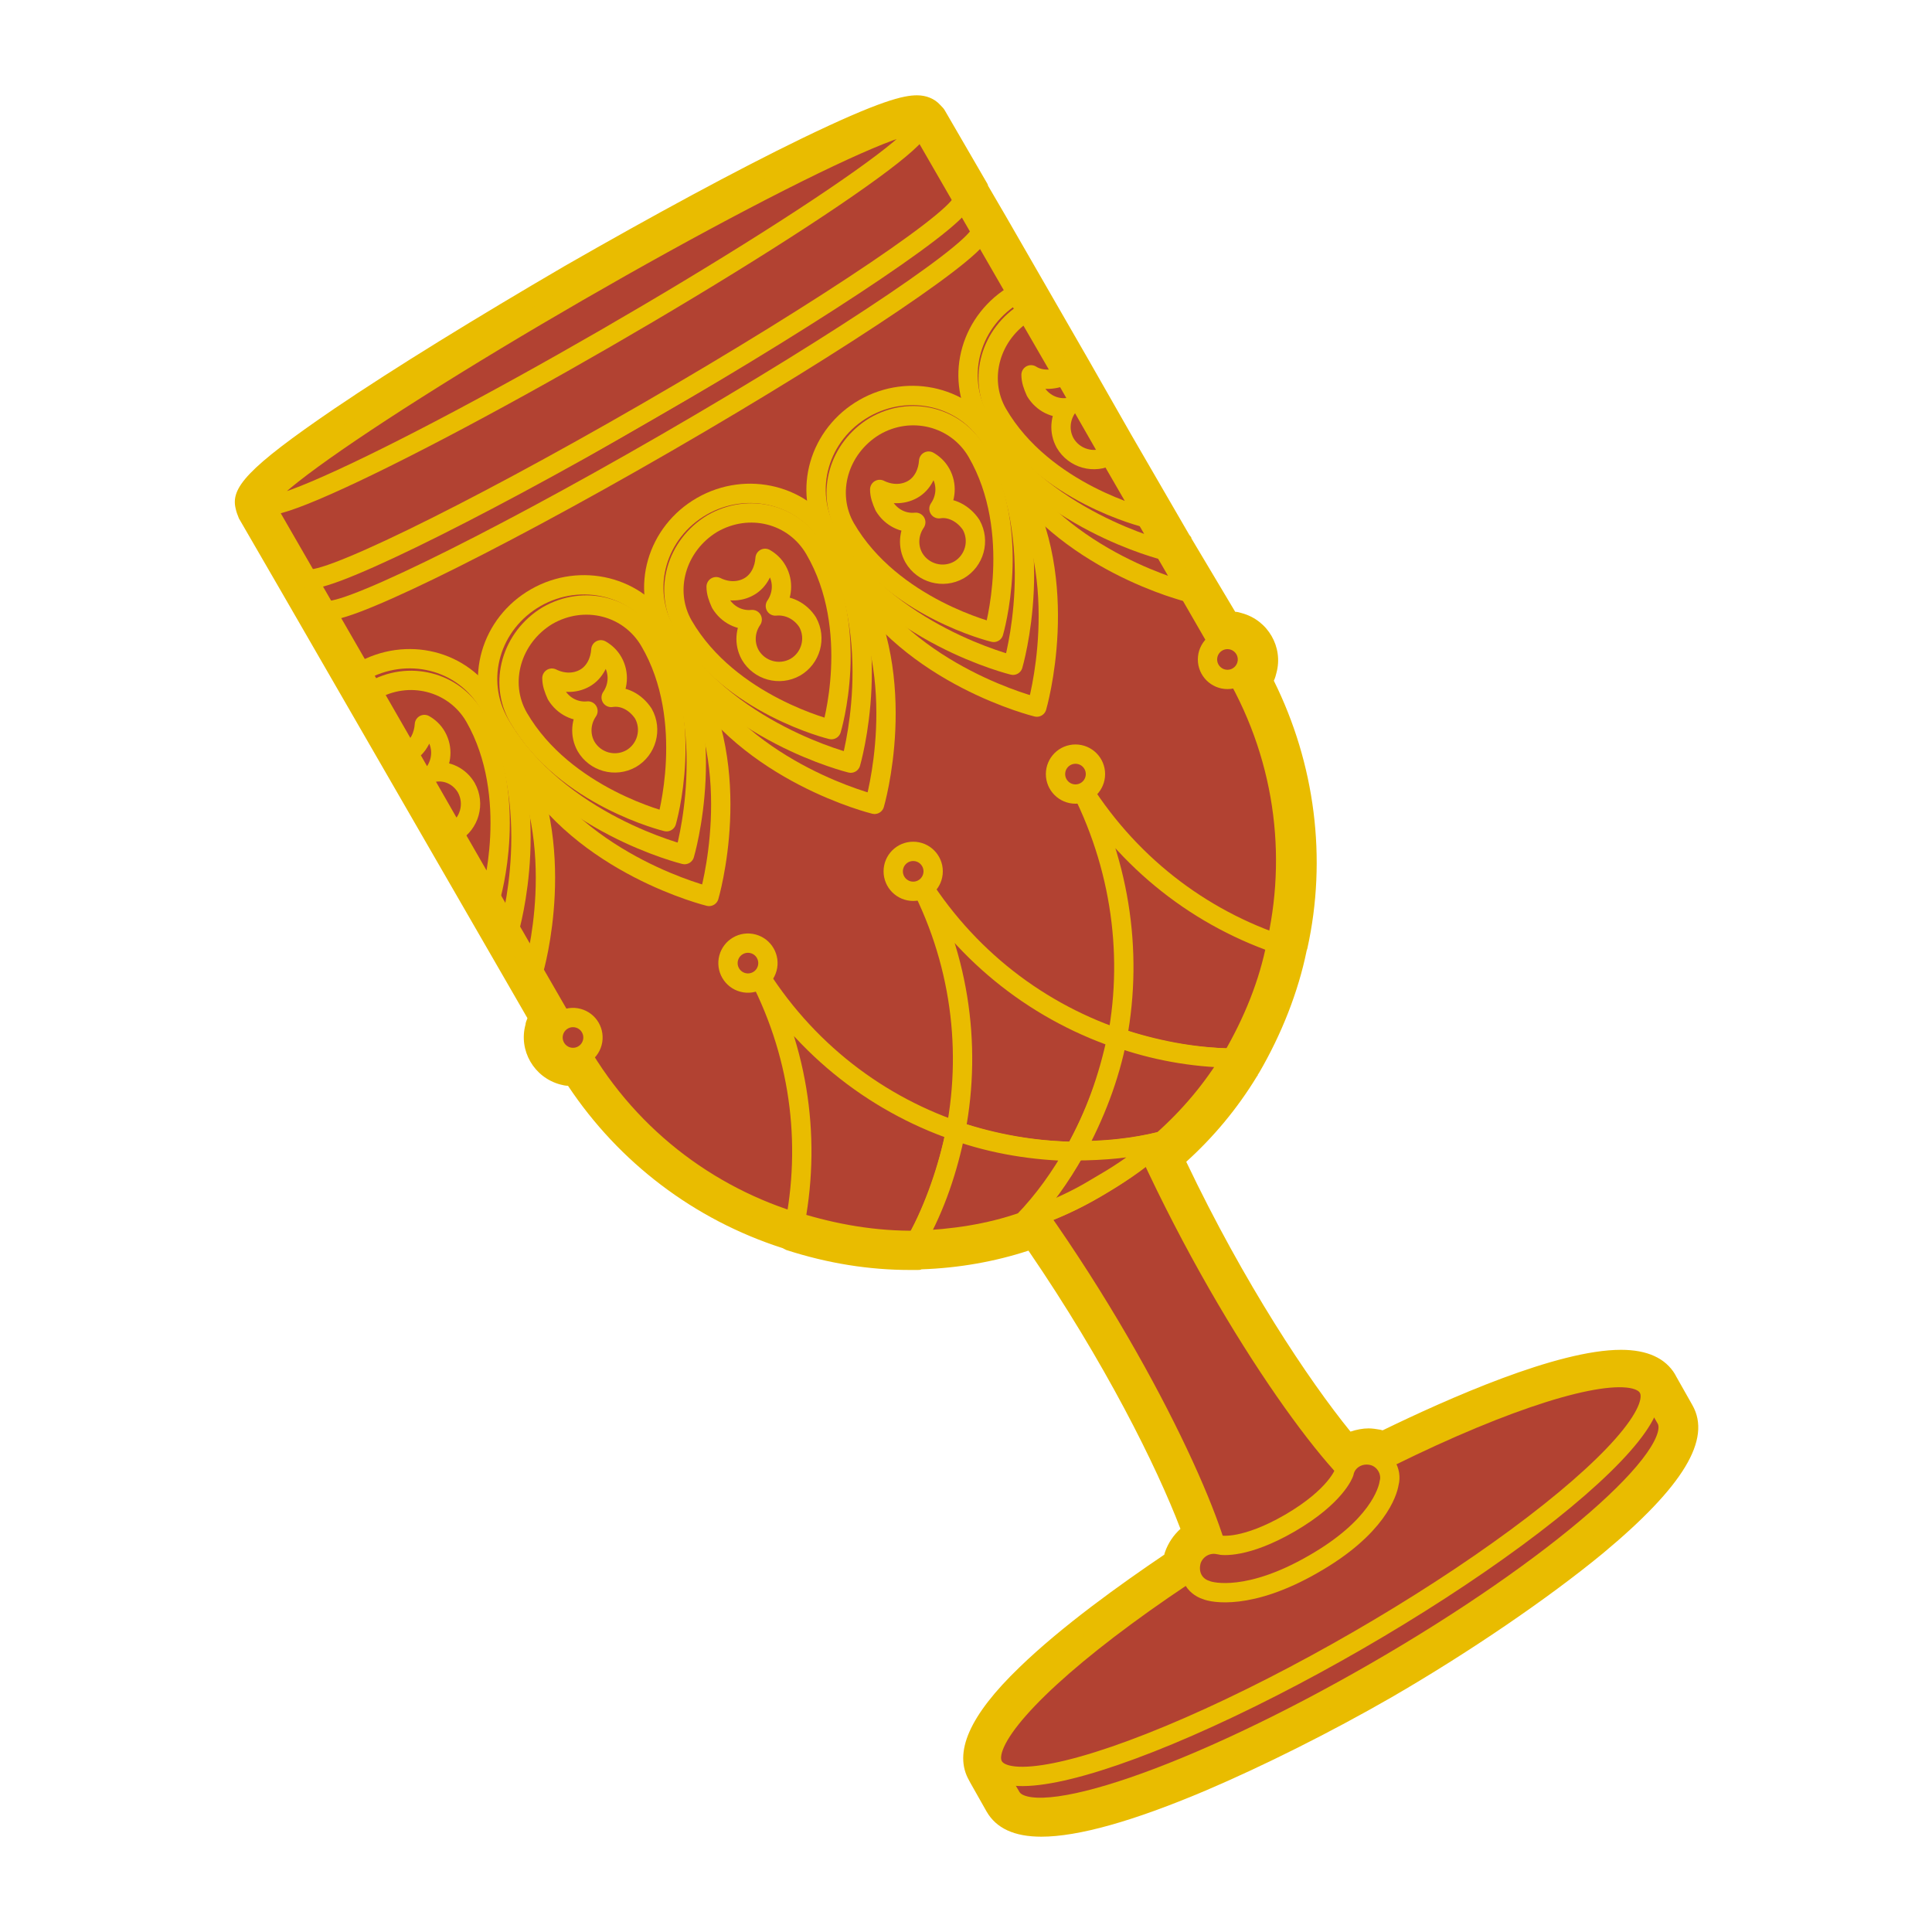 <?xml version="1.0" encoding="utf-8"?>
<!-- Generator: Adobe Illustrator 26.3.1, SVG Export Plug-In . SVG Version: 6.00 Build 0)  -->
<svg version="1.1" id="레이어_1" xmlns="http://www.w3.org/2000/svg" xmlns:xlink="http://www.w3.org/1999/xlink" x="0px"
	 y="0px" viewBox="0 0 300 300" style="enable-background:new 0 0 300 300;" xml:space="preserve">
<style type="text/css">
	.st0{fill:#E9BC00;}
	.st1{fill:#B24232;stroke:#E9BC00;stroke-width:3;stroke-linecap:round;stroke-linejoin:round;stroke-miterlimit:10;}
	.st2{fill:#B24232;stroke:#E9BC00;stroke-width:3;stroke-linecap:round;stroke-linejoin:round;stroke-miterlimit:10;}
	.st3{fill:#B24232;stroke:#E9BC00;stroke-width:3;stroke-miterlimit:10;}
</style>
<g>
	<path class="st0" d="M161.6,283.7c-3.6,0-6-1-7.2-3.1l-2.7-4.6c0-0.1-0.1-0.1-0.1-0.2c-4.5-7.8,13.9-22.4,30.3-33.4
		c0.1-0.3,0.1-0.6,0.2-0.8c0.5-1.5,1.5-2.7,2.8-3.6c-3.6-9.8-12-27-24.8-45.5c-0.1,0.1-0.2,0.1-0.3,0.1c-5.3,1.8-11,2.8-17,3
		c-0.1,0-0.3,0-0.4,0.1c-0.4,0-0.8,0-1.1,0c-6.1,0-12.4-1-18.7-3c-0.2-0.1-0.4-0.2-0.5-0.2c-13.6-4.3-25.3-13.3-33.1-25.3
		c0,0,0,0-0.1,0c-0.5,0-1.1-0.1-1.6-0.2c-3.2-0.9-5.2-4.2-4.3-7.5c0.1-0.5,0.3-1,0.6-1.4L38.4,79.8c-0.2-0.3-0.3-0.7-0.4-1
		c-0.5-2.1,0.4-4.3,14.8-14.1c9.3-6.3,21.9-14.1,35.5-21.9c13.6-7.9,26.7-14.9,36.8-19.8c12-5.8,15.4-6.6,17.2-6.6
		c1.1,0,1.9,0.3,2.5,1c0.2,0.2,0.4,0.4,0.5,0.7l9.3,16.2l0,0l0.1,0.1l35.8,62c0,0,0,0,0,0c0.5,0,1,0.1,1.5,0.2
		c3.2,0.9,5.2,4.2,4.3,7.5c-0.1,0.5-0.4,1.1-0.7,1.5c6.6,12.8,8.5,27.5,5.4,41.5l0,0.1c-1.3,6.4-3.8,12.8-7.3,18.7l-0.1,0.2
		c-3.2,5.3-6.9,9.7-11.4,13.6c-0.1,0.1-0.2,0.2-0.3,0.2c9.6,20.3,20.2,36.1,26.9,44.2c1-0.5,2.1-0.8,3.2-0.8c0.5,0,1,0.1,1.5,0.2
		c0.3,0.1,0.5,0.1,0.8,0.2c9.8-4.8,27.1-12.6,36.8-12.6c3.6,0,6,1,7.1,3.1l0.1,0.1l0,0.1l2.7,4.6c7.1,12.4-44,42.1-46.2,43.4
		C201.3,270.2,174.5,283.7,161.6,283.7z"/>
	<path class="st0" d="M142.4,17.8c0.8,0,1.2,0.2,1.4,0.5c0.1,0.1,0.2,0.2,0.3,0.4l6.6,11.4c0,0,0,0,0,0c0,0,0,0,0,0.1l2.8,4.8
		c0,0,0,0,0,0c0,0,0,0,0,0l12.9,22.4c0,0,0,0,0,0l6.6,11.4l9.1,15.7l0.1,0.2c0,0,0,0,0,0l7.6,13.1c0.3,0,0.6-0.1,0.8-0.1
		c0.4,0,0.8,0,1.1,0.1h0c2.4,0.7,3.9,3.2,3.3,5.6c-0.2,0.7-0.5,1.3-1,1.8c6.8,12.8,8.8,27.4,5.6,41.5c0,0,0,0,0,0
		c-1.2,6.2-3.7,12.5-7.1,18.3c0,0,0,0,0,0c0,0,0,0,0,0c-3.2,5.1-6.8,9.5-11.1,13.3c-0.1,0.1-0.3,0.2-0.4,0.2
		c-0.2,0.2-0.5,0.5-0.8,0.7c10.2,21.8,21.8,38.8,28.5,46.6c0.2-0.2,0.5-0.4,0.8-0.6c0.8-0.5,1.7-0.7,2.7-0.7c0.4,0,0.8,0,1.1,0.1
		c0.4,0.1,0.8,0.2,1.2,0.4c13.9-6.9,28.6-12.7,36.8-12.7c2.8,0,4.9,0.7,5.8,2.3c0,0,0,0.1,0,0.1l2.7,4.7
		c4.8,8.2-24.7,29.2-45.6,41.3c-16.8,9.7-41.2,21.2-52.7,21.2c-2.9,0-4.9-0.7-5.9-2.4l-2.7-4.7c0,0,0-0.1-0.1-0.1
		c-3.6-6.3,13-20.2,30.4-31.8c0-0.4,0.1-0.8,0.2-1.2c0.5-1.6,1.8-2.7,3.2-3.3c-3.4-9.7-12.3-28.3-26.1-48.1
		c-0.3,0.1-0.6,0.2-0.9,0.3c-0.1,0.1-0.3,0.2-0.4,0.2c-5.2,1.7-10.8,2.7-16.7,3c-0.1,0-0.2,0-0.3,0c-0.4,0-0.7,0-1.1,0
		c-6,0-12.1-1-18.3-3c-0.1,0-0.2-0.1-0.3-0.2c-13.2-4.2-25.1-12.9-32.9-25.5c-0.3,0.1-0.6,0.1-0.8,0.1c-0.4,0-0.8-0.1-1.2-0.2
		c-2.4-0.7-3.9-3.2-3.3-5.6c0.2-0.7,0.5-1.2,0.9-1.8L46.3,90.4c0,0,0,0,0,0c0,0,0,0,0,0L39.7,79c-0.1-0.2-0.2-0.4-0.2-0.6
		c-0.4-1.3,1-3.6,14.2-12.5c9.2-6.2,21.8-14,35.4-21.9c13.6-7.9,26.6-14.9,36.7-19.7C136.2,19.2,140.5,17.8,142.4,17.8 M142.4,14.8
		L142.4,14.8c-2.1,0-5.7,0.8-17.9,6.7c-10.1,4.9-23.2,12-36.8,19.8C74,49.3,61.3,57.1,52,63.4C38.2,72.8,35.8,75.8,36.6,79
		c0.1,0.5,0.3,1,0.5,1.5l6.6,11.4l38.2,66.2c-0.1,0.3-0.3,0.7-0.3,1c-1.1,4,1.3,8.2,5.4,9.3c0.4,0.1,0.8,0.2,1.2,0.2
		c7.9,11.9,19.6,20.8,33.3,25.2c0.2,0.1,0.4,0.2,0.6,0.3c6.5,2.1,12.9,3.1,19.2,3.1c0.4,0,0.8,0,1.2,0c0.2,0,0.4,0,0.6-0.1
		c5.8-0.2,11.4-1.2,16.6-2.9c11.9,17.4,19.9,33.5,23.6,43.2c-1.1,1-1.9,2.2-2.4,3.6c0,0.1-0.1,0.2-0.1,0.4
		c-6.8,4.6-15.9,11.1-22.5,17.5c-7.8,7.5-10.3,13.3-7.8,17.6c0,0.1,0.1,0.1,0.1,0.2l2.6,4.6c1.5,2.6,4.3,3.9,8.5,3.9
		c5.7,0,14.3-2.4,25.6-7.2c8.9-3.8,19.3-9,28.7-14.4c12.1-7,24.4-15.4,32.9-22.4c12.5-10.4,16.9-17.7,13.9-23l-2.6-4.6
		c0-0.1-0.1-0.1-0.1-0.2c-1.5-2.5-4.3-3.8-8.4-3.8c-9.9,0-26.9,7.6-37,12.5c-0.1,0-0.3-0.1-0.4-0.1c-0.6-0.1-1.2-0.2-1.8-0.2
		c-0.9,0-1.9,0.2-2.8,0.5c-6.5-8-16.5-23-25.5-41.9c4.2-3.8,7.9-8.2,11-13.3l0,0l0.1-0.1c0,0,0,0,0-0.1l0.2-0.3l0,0
		c3.5-6,6.1-12.6,7.4-19l0.1-0.3c3.1-14,1.2-28.7-5.2-41.6c0.2-0.4,0.3-0.8,0.4-1.2c1.1-4-1.3-8.2-5.4-9.3c-0.3-0.1-0.7-0.2-1-0.2
		L185,83.6l0-0.1l-0.2-0.3l-0.1-0.1l-9.1-15.7L169.1,56l-12.9-22.4l-2.8-4.8l0-0.1l-0.1-0.2l0,0l-6.5-11.2c-0.2-0.4-0.5-0.7-0.8-1
		C145.1,15.3,143.8,14.8,142.4,14.8L142.4,14.8z"/>
</g>
<g>
	<path class="st1" d="M154.2,274.2l2.8,4.8c3.2,5.5,28.5-3.2,56.6-19.4s48.3-33.8,45.1-39.3l-2.8-4.8"/>
	<ellipse transform="matrix(0.866 -0.5 0.5 0.866 -94.965 135.344)" class="st2" cx="205.1" cy="244.9" rx="58.7" ry="11.4"/>
	<path class="st1" d="M169.7,183.6l-8.6,4.9c19,26.9,29.7,53,28.6,57.1l11.9-6.9l0,0l11.9-6.9c-4.2-1.1-21.4-23.3-35.2-53.3
		C178.3,178.6,169.7,183.6,169.7,183.6L169.7,183.6z"/>
	<path class="st1" d="M170.2,184.5L170.2,184.5c-28,16.2-64,6.7-80.3-21.5L41,78.2l101.8-58.8l48.9,84.8
		C208,132.4,198.4,168.2,170.2,184.5z"/>
	<ellipse transform="matrix(0.866 -0.5 0.5 0.866 -12.143 52.528)" class="st2" cx="91.9" cy="48.9" rx="58.7" ry="4.2"/>
	<path class="st1" d="M149.4,30.9c1.1,2-20.6,16.7-48.8,33s-51.8,27.7-53,25.8"/>
	<path class="st1" d="M152.2,35.8c1.1,2-20.6,16.7-48.8,33s-51.8,27.7-53,25.8"/>
	<path class="st1" d="M110.1,139.2c0,0-19.7-4.8-28.7-20.3c-4-6.9-1.4-15.6,5.6-19.6c7-4,15.9-1.8,19.8,5
		C115.9,119.6,110.1,139.2,110.1,139.2z"/>
	<path class="st1" d="M135.8,124.9c0,0-19.7-4.8-28.7-20.3c-4-6.9-1.4-15.6,5.6-19.6s15.9-1.8,19.8,5
		C141.5,105.5,135.8,124.9,135.8,124.9z"/>
	<path class="st1" d="M184.6,92c0,0-19.7-4.8-28.7-20.3c-4-6.9-1.4-15.6,5.6-19.6L184.6,92z"/>
	<path class="st1" d="M82.9,150.6c0,0,5.7-19.5-3.2-35c-4-6.9-12.8-9-19.8-5L82.9,150.6z"/>
	<path class="st1" d="M161,109.8c0,0-19.7-4.8-28.7-20.3c-4-6.9-1.4-15.6,5.6-19.6c7-4,15.9-1.8,19.8,5
		C166.7,90.3,161,109.8,161,109.8z"/>
	<path class="st1" d="M106.3,132.7c0,0-19.7-4.8-28.7-20.3c-4-6.9-1.4-15.6,5.6-19.6c7-4,15.9-1.8,19.8,5
		C112.1,113.2,106.3,132.7,106.3,132.7z"/>
	<path class="st1" d="M103.5,127.6c0,0-15.8-3.8-23-16.2C77.4,106,79.4,99,85,95.6c5.7-3.3,12.7-1.5,15.9,4
		C108.1,111.9,103.5,127.6,103.5,127.6z"/>
	<path class="st1" d="M132.1,118.5c0,0-19.7-4.8-28.7-20.3c-4-6.9-1.4-15.6,5.6-19.6c7-4,15.9-1.8,19.8,5
		C137.8,99,132.1,118.5,132.1,118.5z"/>
	<path class="st1" d="M180.9,85.5c0,0-19.7-4.8-28.7-20.3c-4-6.9-1.4-15.6,5.6-19.6L180.9,85.5z"/>
	<path class="st1" d="M79.1,144.3c0,0,5.7-19.5-3.2-35c-4-6.9-12.8-9-19.8-5L79.1,144.3z"/>
	<path class="st1" d="M57.8,107.3c5.6-3.3,12.7-1.5,15.9,4c7.1,12.4,2.5,28,2.5,28L57.8,107.3z"/>
	<path class="st1" d="M129.1,113.3c0,0-15.8-3.8-23-16.2c-3.1-5.4-1.1-12.4,4.5-15.8c5.7-3.3,12.7-1.5,15.9,4
		C133.8,97.8,129.1,113.3,129.1,113.3z"/>
	<path class="st1" d="M177.9,80.4c0,0-15.8-3.8-23-16.2c-3.1-5.4-1.1-12.4,4.5-15.8L177.9,80.4z"/>
	<g>
		<path class="st1" d="M173.5,161.1c5.7,1.9,11.7,3.1,17.8,3.2c3.2-5.5,5.7-11.5,6.9-17.8c-12.9-4.5-24.2-13.5-31.6-26.4
			C173.9,133.2,176,147.7,173.5,161.1z"/>
		<path class="st1" d="M148.4,175.6c6,2,12.2,3.1,18.5,3.2c3.1-5.5,5.2-11.4,6.5-17.6c-13-4.5-24.4-13.5-31.9-26.5
			C148.9,147.6,151,162.1,148.4,175.6z"/>
		<path class="st1" d="M148.4,175.6c-13-4.5-24.4-13.5-31.9-26.5c7.4,12.9,9.5,27.1,7,40.6c6.1,1.9,12.4,3,18.9,2.9
			C145.2,187.2,147.2,181.4,148.4,175.6z"/>
		<path class="st1" d="M173.5,161.1c-1.2,6.2-3.5,12.1-6.5,17.6c4.5,0.1,9-0.4,13.4-1.5c4.3-3.8,7.9-8.1,10.8-12.9
			C185.1,164.2,179.1,163.1,173.5,161.1z"/>
		<path class="st1" d="M158.9,189.6c3.4-1.2,6.9-2.6,10.2-4.5l2.2-1.3c3.3-1.9,6.4-4.1,9-6.6c-4.4,1.1-9,1.5-13.4,1.5
			C164.7,182.6,162.1,186.3,158.9,189.6z"/>
		<path class="st1" d="M148.4,175.6c-1.2,5.9-3.1,11.7-6.1,17c5.5-0.2,11.2-1,16.6-2.9c3.2-3.3,5.8-7,8-10.9
			C160.6,178.7,154.3,177.7,148.4,175.6z"/>
	</g>
	<path class="st1" d="M94.9,108.3c1.1-1.6,1.3-3.7,0.3-5.5c-0.5-0.9-1.2-1.5-1.9-1.9c-0.1,1.7-0.9,3.5-2.5,4.4
		c-1.6,0.9-3.5,0.8-5.1,0c0,0.9,0.3,1.7,0.7,2.6c1.1,1.8,3,2.7,4.9,2.5c-1.1,1.6-1.3,3.7-0.3,5.5c1.4,2.4,4.5,3.3,7,1.9
		c2.4-1.4,3.3-4.5,1.9-7C98.7,109,96.8,108,94.9,108.3z"/>
	<path class="st1" d="M157.3,103.3c0,0-19.7-4.8-28.7-20.3c-4-6.9-1.4-15.6,5.6-19.6c7-4,15.9-1.8,19.8,5
		C163,83.9,157.3,103.3,157.3,103.3z"/>
	<path class="st1" d="M154.3,98.2c0,0-15.8-3.8-23-16.2c-3.1-5.4-1.1-12.4,4.5-15.8c5.6-3.3,12.7-1.5,15.9,4
		C158.9,82.6,154.3,98.2,154.3,98.2z"/>
	<path class="st1" d="M145.8,79c1.1-1.6,1.3-3.7,0.3-5.5c-0.5-0.9-1.2-1.5-1.9-1.9c-0.1,1.7-0.9,3.5-2.5,4.4s-3.5,0.8-5.1,0
		c0,0.9,0.3,1.7,0.7,2.6c1.1,1.8,3,2.7,4.9,2.5c-1.1,1.6-1.3,3.7-0.3,5.5c1.4,2.4,4.5,3.3,7,1.9c2.4-1.4,3.3-4.5,1.9-7
		C149.6,79.7,147.6,78.7,145.8,79z"/>
	<path class="st1" d="M120.4,94.1c1.1-1.6,1.3-3.7,0.3-5.5c-0.5-0.9-1.2-1.5-1.9-1.9c-0.1,1.7-0.9,3.5-2.5,4.4s-3.5,0.8-5.1,0
		c0,0.9,0.3,1.7,0.7,2.6c1.1,1.8,3,2.7,4.9,2.5c-1.1,1.6-1.3,3.7-0.3,5.5c1.4,2.4,4.5,3.3,7,1.9c2.4-1.4,3.3-4.5,1.9-7
		C124.3,94.9,122.4,93.9,120.4,94.1z"/>
	<g>
		<path class="st1" d="M160.1,58.2c0,0.9,0.3,1.7,0.7,2.6c1.1,1.8,3,2.7,4.9,2.5c-1.1,1.6-1.3,3.7-0.3,5.5c1.4,2.4,4.5,3.3,7,1.9
			l-7.1-12.4C163.5,59.1,161.5,59.1,160.1,58.2z"/>
	</g>
	<path class="st1" d="M67.5,119.9c1.1-1.6,1.3-3.7,0.3-5.5c-0.5-0.9-1.2-1.5-1.9-1.9c-0.1,1.7-0.9,3.5-2.5,4.4l7.1,12.4
		c2.4-1.4,3.3-4.5,1.9-7C71.4,120.6,69.5,119.6,67.5,119.9z"/>
	
		<ellipse transform="matrix(0.259 -0.966 0.966 0.259 -58.345 222.983)" class="st3" cx="116.1" cy="149.5" rx="3.1" ry="3.1"/>
	
		<ellipse transform="matrix(0.259 -0.966 0.966 0.259 -89.673 205.254)" class="st3" cx="88.9" cy="161.1" rx="3.1" ry="3.1"/>
	<circle class="st3" cx="190.6" cy="102.4" r="3.1"/>
	<circle class="st3" cx="141.8" cy="135.3" r="3.1"/>
	<circle class="st3" cx="167" cy="120.2" r="3.1"/>
	<g>
		<path class="st3" d="M203.9,242.9c-9.9,5.7-15.7,4.4-16.6,4c-1.9-0.6-2.9-2.5-2.3-4.6c0.6-1.8,2.5-2.9,4.4-2.4
			c0.3,0.1,4,0.6,10.9-3.4c7.2-4.2,8.4-7.8,8.4-7.8c0.4-2,2.4-3.1,4.3-2.7c2,0.4,3.2,2.5,2.7,4.3
			C215.5,231.6,213.9,237.2,203.9,242.9z"/>
	</g>
</g>
</svg>
